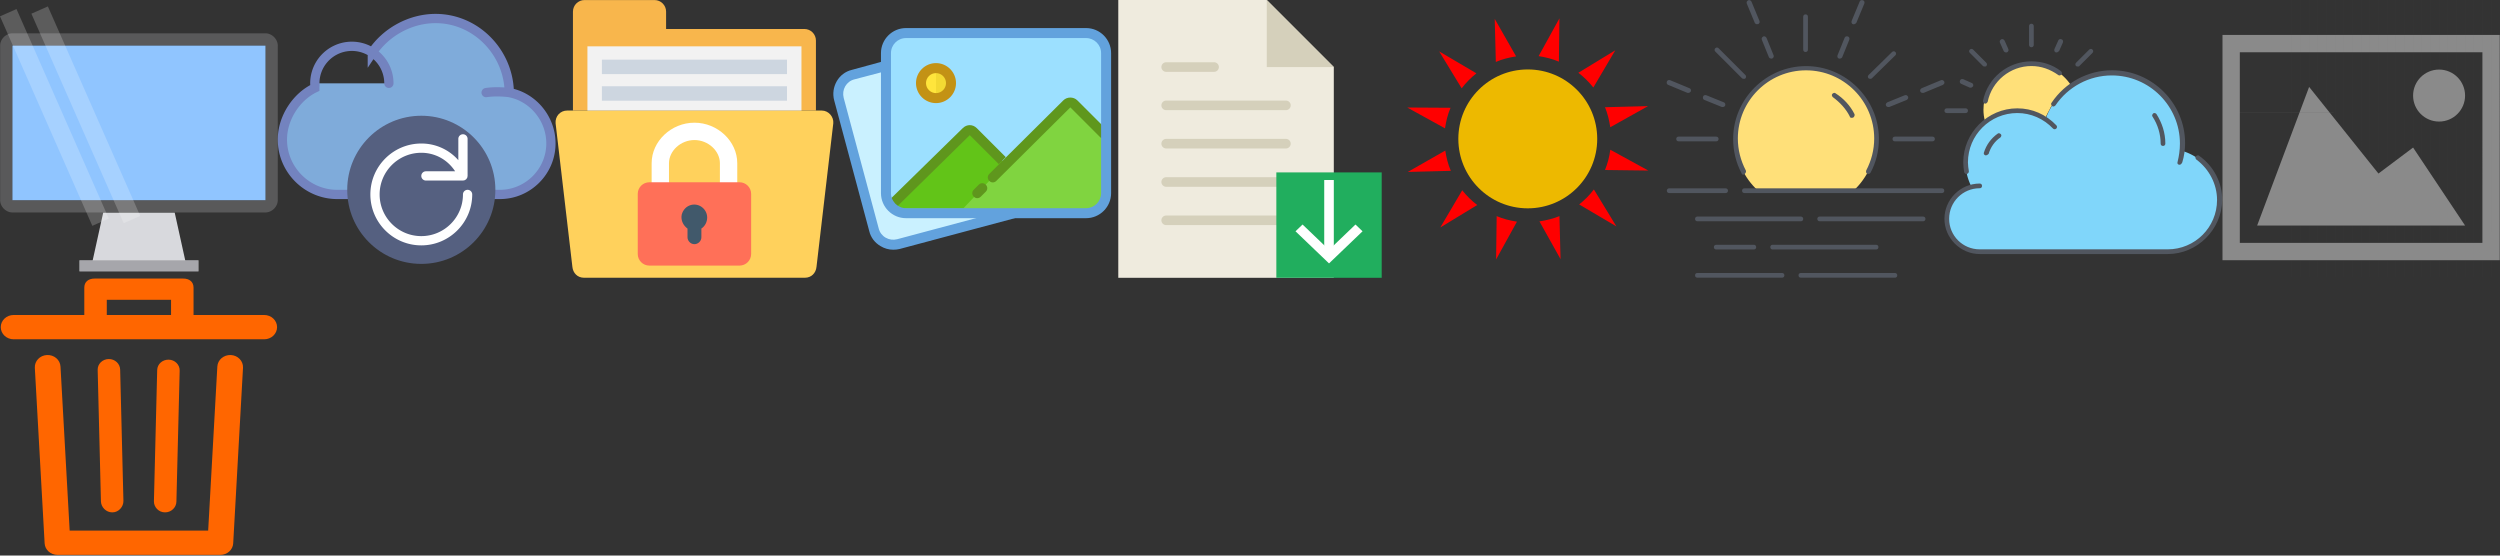 <svg xmlns="http://www.w3.org/2000/svg" width="450" height="100" xmlns:xlink="http://www.w3.org/1999/xlink"><rect width="100%" height="100%" fill="#333333" stroke="none"/><defs><symbol id="a" viewBox="0 0 460.233 460.233"><path fill="#D8D9DD" d="M309.125 441.463H151.34l19.723-89.449h118.339z"/><path fill="#D8D9DD" d="M131.636 431.298h197.193v18.296H131.636z"/><path fill="#59595A" d="M439.677 75.537c.012 0 .226.139.226.151v255.997H20.562V75.688a.96.96 0 0 1 .161-.151h418.954zm20.556 128.073V75.652c0-10.847-9.672-20.444-20.52-20.444H20.687C9.84 55.208.233 64.805.233 75.652v255.92c0 10.848 9.607 20.444 20.454 20.444h419.026c10.848 0 20.52-9.597 20.52-20.444V203.61z"/><path fill="#90C5FF" d="M439.677 75.537c.012 0 .226.139.226.151v255.997H20.562V75.688a.96.96 0 0 1 .161-.151h418.954z"/><path fill="#5B5B5F" d="M131.636 431.298h197.193v18.296H131.636z" opacity=".4"/><path fill="#FFF" d="M180.309 362.12l-27.346 12.039L0 27.043 27.335 14.99zm52.021-4.349l-27.356 12.038L52.01 22.692l27.315-12.053z" opacity=".2"/></symbol><symbol id="b" viewBox="0 0 60 60"><path fill="#7FABDA" stroke="#7383BF" stroke-width="2" stroke-miterlimit="10" d="M50.003 20c-.115-8.699-7.193-16-15.919-16-5.559 0-10.779 3.005-13.661 7.336A8 8 0 0 0 8 18c0 .153.014.302.023.454-.01.182-.023.366-.023.546-3.988 1.912-7 6.457-7 11.155C1 36.67 6.33 42 12.845 42h24.507c.138 0 .272-.016.408-.021.137.005.271.021.409.021h9.803C54.037 42 59 37.037 59 30.972c0-5.371-3.894-10.011-8.997-10.972zm0 0s-2.535-.375-5.003 0M8 18a8 8 0 0 1 16 0" stroke-linecap="round"/><circle cx="31" cy="41" r="16" fill="#556080"/><path fill="#FFF" d="M41 41a1 1 0 0 0-1 1c0 4.963-4.038 9-9 9s-9-4.037-9-9 4.038-9 9-9c3 0 5.677 1.506 7.311 4H32a1 1 0 1 0 0 2h8l.005-.001c.07 0 .14-.027.21-.042.06-.014.125-.015.181-.039l.005-.001c.034-.015.056-.043.087-.061.081-.046.162-.093.227-.159.044-.046.07-.103.104-.155.036-.055.08-.104.105-.166.034-.084.043-.175.054-.265.004-.039.022-.072.022-.111v-8a1 1 0 1 0-2 0v4.6a10.605 10.605 0 0 0-8-3.6c-6.065 0-11 4.935-11 11s4.935 11 11 11 11-4.935 11-11a1 1 0 0 0-1-1z"/></symbol><symbol id="c" viewBox="0 0 501.71 501.71"><path fill="#F8B64C" d="M470.283 73.222v126.433H31.426V20.977C31.426 9.483 40.83.079 52.324.079h126.433c11.494 0 20.898 9.404 20.898 20.898v31.347h249.731c11.493 0 20.897 9.404 20.897 20.898z"/><path fill="#FFD15C" d="M480.732 199.655H20.977c-12.539 0-21.943 10.449-20.898 22.988l30.302 259.135c1.045 11.494 9.404 19.853 20.898 19.853H450.43c11.494 0 19.853-8.359 20.898-19.853l30.302-259.135c1.045-11.494-8.359-22.988-20.898-22.988z"/><path fill="#F2F2F2" d="M57.549 83.671h386.612v115.984H57.549z"/><path fill="#CDD6E0" d="M83.671 107.704h334.367v26.122H83.671zm0 48.065h334.367v26.122H83.671z"/><path fill="#FFF" d="M204.879 331.312v-36.571c0-21.943 20.898-41.796 45.976-41.796s45.976 19.853 45.976 41.796v36.571h31.347v-36.571c0-39.706-35.527-73.143-77.322-73.143s-77.322 33.437-77.322 73.143v36.571h31.345z"/><path fill="#FF7058" d="M332.357 329.222H169.353c-11.494 0-20.898 9.404-20.898 20.898v108.67c0 11.494 9.404 20.898 20.898 20.898h163.004c11.494 0 20.898-9.404 20.898-20.898V350.12c0-11.494-9.404-20.898-20.898-20.898z"/><path fill="#41596B" d="M273.843 392.961c0-14.629-13.584-26.122-28.212-22.988-9.404 2.09-15.673 9.404-17.763 17.763-2.09 10.449 3.135 19.853 10.449 25.078v15.673c0 6.269 5.224 12.539 12.539 12.539 6.269 0 12.539-5.224 12.539-12.539v-15.673c6.268-4.18 10.448-11.494 10.448-19.853z"/></symbol><symbol id="d" viewBox="0 0 444.163 444.163"><g transform="translate(8 26)"><path fill="#CAF1FF" d="M280.163 314.882l-184 49.2c-17.2 4.4-34.8-5.6-39.2-22.8l-56-208.8c-4.4-17.2 5.6-34.8 22.8-39.2l46.8-12.8 209.6 234.4z"/><path fill="#9CE0FF" d="M396.163 26.882c17.6 0 32 14.4 32 32v224c0 17.6-14.4 32-32 32h-288c-17.6 0-32-14.4-32-32v-224c0-17.6 14.4-32 32-32h288z"/><path fill="#80D440" d="M424.163 191.682l-47.6-47.6c-3.2-3.2-8-3.2-11.2 0l-96.8 95.2-60-56.4-119.2 126.8h336l-1.2-118z"/><path fill="#62C418" d="M267.363 235.682l-52.4-50.4c-3.2-3.2-8-3.2-11.2 0l-123.6 121.6h120l67.2-71.2z"/><path fill="#5F961D" d="M222.163 290.882c-2 0-4-.8-5.6-2.4-3.2-3.2-3.2-8 0-11.2l8-8c3.2-3.2 8-3.2 11.2 0 3.2 3.2 3.2 8 0 11.2l-8 8c-1.6 1.6-3.6 2.4-5.6 2.4zm-127.6 12.8l-11.2-11.6 115.6-113.2c3.2-3.2 7.2-4.8 11.2-4.8s8 1.6 11.2 4.8l46.4 46.4-11.2 11.2-46.4-46.4-115.6 113.6z"/><path fill="#5F971D" d="M246.963 265.682c-2 0-4-.8-5.6-2.4-3.2-3.2-3.2-8 0-11.2l118.4-117.6c6-6 16.4-6 22.4 0l47.6 47.6c3.2 3.2 3.2 8 0 11.2s-8 3.2-11.2 0l-47.6-47.6-118.4 117.6c-1.6 1.6-3.6 2.4-5.6 2.4z"/><path fill="#62A2DD" d="M396.163 322.882h-288c-22 0-40-18-40-40v-224c0-22 18-40 40-40h288c22 0 40 18 40 40v224c0 22-18 40-40 40zm-288-288c-13.2 0-24 10.8-24 24v224c0 13.2 10.8 24 24 24h288c13.2 0 24-10.8 24-24v-224c0-13.2-10.8-24-24-24h-288z"/><circle cx="156.163" cy="106.882" r="24" fill="#FFE53C"/><path fill="#F3D933" d="M156.163 130.882c13.2 0 24-10.8 24-24s-10.8-24-24-24v48z"/><path fill="#C39215" d="M156.163 138.882c-17.6 0-32-14.4-32-32s14.4-32 32-32 32 14.4 32 32-14.4 32-32 32zm0-48c-8.8 0-16 7.2-16 16s7.2 16 16 16 16-7.2 16-16-7.2-16-16-16z"/><path fill="#62A2DD" d="M87.763 373.282c-7.2 0-14-2-20-5.6-9.2-5.2-16-14-18.4-24.4l-56-208.8c-2.8-10.4-1.2-21.2 4-30.4s14-16 24.4-18.4l46.8-12.8 4.4 15.6-47.2 12.4c-6.4 1.6-11.6 5.6-14.8 11.2s-4 12-2.4 18.4l56 208.8c1.6 6.4 5.6 11.6 11.2 14.8 5.6 3.2 12 4 18.4 2.4l184-49.2 4 15.6-184 49.2c-3.2.8-6.8 1.2-10.4 1.2z"/></g></symbol><symbol id="e" viewBox="0 0 58 58"><path fill="#EFEBDE" d="M46.5 14l-14-14h-31v58h45z"/><path fill="#D5D0BB" d="M11.5 23h25a1 1 0 1 0 0-2h-25a1 1 0 1 0 0 2zm0-8h10a1 1 0 1 0 0-2h-10a1 1 0 1 0 0 2zm25 14h-25a1 1 0 1 0 0 2h25a1 1 0 1 0 0-2zm0 8h-25a1 1 0 1 0 0 2h25a1 1 0 1 0 0-2zm0 8h-25a1 1 0 1 0 0 2h25a1 1 0 1 0 0-2zm-4-45v14h14z"/><path fill="#21AE5E" d="M34.5 36h22v22h-22z"/><path fill="#FFF" d="M44.5 37.586h2v16h-2z"/><path fill="#FFF" d="M45.5 55l-7-6.707 1.476-1.414 5.524 5.293 5.524-5.293 1.476 1.414z"/></symbol><symbol id="f" viewBox="0 0 100 100"><path fill="none" d="M0 0h100v100H0z" class="bk"/><circle cx="50" cy="50" r="25" fill="#edb900"/><g><path fill="red" d="M79.7 53.9c-.3 2.6-1 5-1.9 7.3l15.6.2-13.7-7.5zM61.2 22.2l.2-15.6-7.5 13.6c2.5.4 5 1 7.3 2zm-15.4-1.9L38.1 6.8l.4 15.5c2.3-1 4.7-1.6 7.3-2zm27.8 11.2l7.9-13.4-13.3 8.1c2 1.5 3.8 3.3 5.4 5.3zm6.1 14.3l13.6-7.6-15.5.4c.9 2.2 1.5 4.6 1.9 7.2zM31.5 26.4l-13.4-7.9 8.1 13.3c1.5-2 3.3-3.8 5.3-5.4zm22.7 53.3l7.6 13.6-.4-15.5c-2.2.9-4.6 1.5-7.2 1.9zm-32-40.9l-15.6-.1 13.6 7.5c.4-2.6 1-5.1 2-7.4zm46.3 34.8l13.4 7.9-8.1-13.3c-1.5 2-3.3 3.8-5.3 5.4zm-29.7 4.2l-.2 15.6 7.5-13.6c-2.5-.4-5-1-7.3-2zm-12.4-9.3l-7.9 13.4 13.3-8.1c-2-1.5-3.8-3.3-5.4-5.3zm-6.1-14.3L6.8 61.9l15.5-.4c-1-2.3-1.6-4.7-2-7.3z"/><animateTransform attributeName="transform" type="rotate" from="0 50 50" to="60 50 50" repeatCount="indefinite" dur="1s"/></g></symbol><symbol id="g" viewBox="0 0 1024 1024"><path fill="#FFE079" d="M772.007 512.324c0 76.27-32.933 143.872-83.202 190.673H336.928c-52.002-46.801-83.203-114.403-83.203-190.673 0-143.872 116.137-260.008 260.009-260.008s258.273 116.138 258.273 260.008"/><path fill="#51565F" d="M841.344 1023.675H494.666c-5.2 0-8.668-3.467-8.668-8.668 0-5.2 3.468-8.667 8.668-8.667h346.678c5.2 0 8.668 3.467 8.668 8.667-.002 5.2-3.468 8.668-8.668 8.668zm-416.013 0H113.32c-5.2 0-8.668-3.467-8.668-8.668 0-5.2 3.468-8.667 8.668-8.667h312.01c5.2 0 8.668 3.467 8.668 8.667-.003 5.2-3.468 8.668-8.668 8.668zm346.676-104.003H390.662c-5.2 0-8.667-3.468-8.667-8.668 0-5.2 3.467-8.668 8.667-8.668h381.345c5.2 0 8.668 3.468 8.668 8.668 0 5.2-3.468 8.668-8.668 8.668zm-450.68 0h-138.67c-5.2 0-8.668-3.468-8.668-8.668 0-5.2 3.468-8.668 8.668-8.668h138.672c5.2 0 8.667 3.468 8.667 8.668-.002 5.2-3.467 8.668-8.667 8.668zm624.02-104.004H564.001c-5.2 0-8.668-3.467-8.668-8.667s3.467-8.668 8.668-8.668h381.344c5.2 0 8.668 3.468 8.668 8.668s-3.465 8.667-8.666 8.667zm-450.681 0H113.32c-5.2 0-8.668-3.467-8.668-8.667s3.468-8.668 8.668-8.668h381.345c5.2 0 8.667 3.468 8.667 8.668s-3.467 8.667-8.667 8.667zm520.016-104.003H286.66c-5.2 0-8.667-3.467-8.667-8.668s3.467-8.667 8.667-8.667h728.023c5.2 0 8.668 3.467 8.668 8.667s-3.467 8.668-8.668 8.668zm-797.358 0H9.318c-5.2 0-8.668-3.467-8.668-8.668s3.467-8.667 8.668-8.667h208.006c5.2 0 8.668 3.467 8.668 8.667s-3.468 8.668-8.668 8.668zm65.868-67.602c-3.468 0-6.933-1.733-6.933-5.2-20.8-38.134-31.201-83.203-31.201-126.537 0-147.337 121.336-268.676 268.676-268.676S782.41 364.987 782.41 512.326c0 43.334-10.4 86.67-31.201 124.804-1.733 3.467-6.933 5.2-12.133 3.467-3.468-1.732-5.2-6.932-3.468-12.133 19.068-36.4 29.468-76.27 29.468-117.87 0-138.672-112.67-251.341-251.34-251.341s-251.34 112.67-251.34 251.34c0 41.602 10.4 81.47 29.467 117.871 1.733 3.468 0 8.668-3.467 12.133-3.47 1.731-5.204 3.466-5.204 3.466zm696.822-123.071H841.342c-5.2 0-8.667-3.468-8.667-8.668s3.467-8.668 8.667-8.668h138.672c5.2 0 8.668 3.468 8.668 8.668s-3.468 8.668-8.668 8.668zm-797.358 0H43.984c-5.2 0-8.668-3.468-8.668-8.668s3.468-8.668 8.668-8.668h138.672c5.2 0 8.667 3.468 8.667 8.668s-3.467 8.668-8.667 8.668zm499.216-86.67c-3.468 0-6.933-1.733-6.933-5.2-13.868-27.734-36.401-52.002-62.402-71.07-3.468-3.468-5.2-8.668-1.733-12.133 3.468-3.468 8.668-5.2 12.133-1.733 29.468 19.068 53.735 45.069 69.335 76.27 1.733 3.467 0 8.667-3.467 12.133-3.466 1.733-5.2 1.733-6.933 1.733zm135.204-39.867c-3.467 0-6.933-1.733-8.668-5.2-1.732-5.2 0-8.668 5.2-12.133l64.135-26.001c5.2-1.733 8.668 0 12.133 5.2 1.733 5.2 0 8.668-5.2 12.133l-64.135 26h-3.465zm-610.152 0h-3.468l-64.134-26c-5.2-1.734-6.933-6.934-5.2-12.134 1.732-5.2 6.932-6.933 12.133-5.2l64.134 26c5.2 1.733 6.933 6.934 5.2 12.134-1.732 3.465-5.2 5.2-8.665 5.2zm736.689-52.002c-3.468 0-6.933-1.732-8.668-5.2-1.733-5.2 0-8.668 5.2-12.133l71.07-29.468c5.2-1.733 8.668 0 12.133 5.2 1.733 5.2 0 8.668-5.2 12.133l-71.07 29.468h-3.465zm-863.228 0h-3.467L5.85 312.985c-5.2-1.733-6.933-6.933-5.2-12.133 1.733-5.2 6.933-6.933 12.133-5.2l71.07 29.468c5.2 1.733 6.933 6.933 5.2 12.133-3.468 3.466-5.2 5.2-8.668 5.2zm670.822-52.001c-1.733 0-5.2 0-6.933-1.733-3.468-3.468-3.468-8.668 0-12.133l86.67-84.936c3.467-3.467 8.667-3.467 12.133 0 3.467 3.468 3.467 8.668 0 12.134l-86.67 84.935c-1.733 1.733-3.466 1.733-5.2 1.733zm-466.28 0c-1.733 0-5.2 0-6.933-1.733l-98.804-98.803c-3.467-3.468-3.467-8.668 0-12.133s8.668-3.468 12.133 0l98.804 98.803c3.467 3.467 3.467 8.667 0 12.133 0 1.733-3.468 1.733-5.2 1.733zm353.61-74.537h-3.467c-5.2-1.733-6.933-6.933-5.2-12.134l26-64.134c1.734-5.2 6.934-6.933 12.134-5.2s6.933 6.933 5.2 12.133l-26 64.134c-1.733 3.468-5.2 5.2-8.666 5.2zm-253.075 0c-3.467 0-6.933-1.733-8.667-5.2l-26.001-64.135c-1.733-5.2 0-8.668 5.2-12.133 5.2-1.733 8.668 0 12.133 5.2l26 64.134c1.734 5.2 0 8.668-5.2 12.134h-3.465zM512 191.648c-5.2 0-8.668-3.467-8.668-8.667V61.644c0-5.2 3.468-8.667 8.668-8.667s8.668 3.467 8.668 8.667v121.337c0 5.2-3.468 8.667-8.668 8.667zM333.461 89.378c-3.468 0-6.933-1.733-8.668-5.2l-29.466-71.07c-1.733-5.2 0-8.668 5.2-12.133 5.2-1.733 8.668 0 12.133 5.2l29.468 71.07c1.733 5.2 0 8.667-5.2 12.133-1.735-1.733-3.467 0-3.467 0zm357.078 0h-3.467c-5.2-1.733-6.933-6.933-5.2-12.133l29.468-71.07c1.733-5.2 6.933-6.933 12.133-5.2s6.933 6.933 5.2 12.133l-29.468 71.07c-1.733 1.732-5.2 5.2-8.666 5.2z"/></symbol><symbol id="h" viewBox="0 0 1024 1024"><path fill="#80D6FA" d="M259.898 408.04h8.664c38.118 0 72.772 12.129 103.96 31.188 5.198-13.862 10.396-25.99 17.326-38.117 3.466-5.198 5.198-10.396 8.664-13.862 3.466-5.198 6.93-10.396 12.128-15.594 8.664-12.128 19.06-22.524 31.187-32.92 3.466-3.466 6.93-5.198 10.396-8.664 5.198-3.466 10.396-8.664 15.594-12.128 41.584-29.456 93.564-46.782 147.275-46.782 143.812 0 259.899 116.088 259.899 259.899 0 8.664 0 15.594-1.732 24.258 81.435 22.524 140.345 95.295 140.345 183.66a190.045 190.045 0 0 1-190.593 190.594H129.95c-67.573 0-121.285-53.712-121.285-121.286 0-57.177 39.852-103.96 91.831-117.821-13.861-27.724-22.525-57.18-22.525-90.1 0-60.643 29.455-116.087 74.503-150.74 20.792-15.595 43.316-27.722 69.306-34.654 5.198-1.732 10.396-1.732 15.594-3.466 5.198-1.732 12.128-1.732 17.325-1.732 1.734-1.732 3.468-1.732 5.2-1.732"/><path fill="#FFE079" d="M467.817 316.21c-5.198 3.465-10.396 8.663-15.594 12.127-3.466 3.466-6.93 5.198-10.396 8.664-10.396 10.396-22.523 20.792-31.187 32.92-3.466 5.198-8.664 10.396-12.128 15.594-3.466 5.198-6.93 8.664-8.664 13.862-6.93 12.128-13.862 25.99-19.06 38.117-29.456-19.06-65.842-31.187-103.96-31.187h-15.593c-6.93 0-12.128 1.732-17.326 1.732s-10.396 1.732-15.594 3.466c-25.99 6.93-48.514 17.325-69.306 32.92-3.466-12.129-5.198-25.99-5.198-39.852 0-95.296 77.97-173.265 173.265-173.265 65.842 3.468 119.553 36.387 150.741 84.901"/><path fill="#51565F" d="M823.011 936.502H129.95C58.91 936.502 0 877.592 0 806.552s58.91-129.949 129.95-129.949c5.197 0 8.663 3.466 8.663 8.664s-3.466 8.662-8.664 8.662c-62.375 0-112.623 50.248-112.623 112.623s50.248 112.622 112.623 112.622h693.062c100.494 0 181.93-81.436 181.93-181.93 0-58.909-29.457-114.355-76.238-149.008-3.466-3.466-5.198-8.664-1.732-12.128 3.466-3.466 8.664-5.198 12.127-1.732 53.712 38.117 84.9 98.761 84.9 162.869-1.73 109.157-91.83 199.257-200.987 199.257zM81.436 641.949c-3.466 0-6.93-3.466-8.664-6.93-1.732-12.128-3.466-24.258-3.466-36.385 0-109.158 90.097-199.255 199.254-199.255 55.446 0 105.692 22.524 143.812 62.375 3.466 3.466 3.466 8.664 0 12.128-3.466 3.466-8.664 3.466-12.128 0-34.654-36.386-81.436-57.177-131.682-57.177-100.493 0-181.928 81.435-181.928 181.929 0 10.395 1.731 22.523 3.465 32.92-.002 5.197-3.465 8.663-8.663 10.395zm784.893-34.654h-1.732c-5.198-1.732-6.93-5.198-5.198-10.396 5.198-20.791 8.664-43.315 8.664-67.573 0-138.613-112.623-251.235-251.235-251.235-83.167 0-161.137 41.584-207.918 110.89-3.466 3.466-8.664 5.198-12.128 1.732-3.466-3.466-5.198-8.664-1.732-12.128C445.297 304.08 528.465 259.03 618.562 259.03c147.276 0 268.563 121.286 268.563 268.563 0 24.258-3.466 48.514-10.396 71.04-3.47 6.93-6.936 8.661-10.4 8.661zm-713.856-34.651h-1.732c-5.198-1.732-6.93-6.93-5.198-10.396 8.664-27.722 25.99-51.98 50.248-69.306 3.466-3.466 8.664-1.732 12.128 1.732 3.466 3.466 1.732 8.664-1.732 12.128-20.792 13.862-36.386 36.386-43.316 60.644-3.466 3.464-6.932 5.198-10.398 5.198zm653.212-34.654c-5.198 0-8.664-3.466-8.664-8.664 0-34.654-10.396-69.306-29.456-98.762-3.466-3.466-1.731-8.663 1.732-12.127 3.466-3.466 8.664-1.732 12.128 1.732 20.792 32.92 32.92 69.305 32.92 109.157.004 5.198-3.462 8.664-8.66 8.664zM77.97 416.705H8.664c-5.198 0-8.664-3.466-8.664-8.664 0-5.198 3.466-8.664 8.664-8.664H77.97c5.198 0 8.664 3.466 8.664 8.664 0 5.198-3.466 8.664-8.664 8.664zm72.771-34.654h-1.732c-5.198-1.732-6.93-5.198-6.93-10.396 17.326-84.9 91.832-145.543 178.463-145.543 39.852 0 77.97 12.128 109.157 36.385 3.466 3.466 5.198 8.664 1.732 12.128-3.466 3.466-8.663 5.198-12.127 1.732-29.456-20.792-62.376-32.92-98.762-32.92-77.97 0-145.543 55.446-161.137 131.682-1.734 3.466-5.198 6.932-8.664 6.932zM97.03 323.14h-3.466l-31.188-13.86c-5.198-1.732-6.93-6.93-5.198-12.128 1.732-5.198 6.93-6.93 12.128-5.198l31.187 13.862c5.198 1.732 6.93 6.93 5.198 12.128-3.464 3.464-5.198 5.198-8.662 5.198zm395.046-77.97c-1.732 0-5.198 0-6.93-1.731-3.466-3.466-3.466-8.664 0-12.128l48.514-48.514c3.466-3.466 8.664-3.466 12.128 0s3.466 8.664 0 12.128l-48.514 48.514c0 1.732-3.466 1.732-5.198 1.732zm-343.066 0c-1.732 0-5.198 0-6.93-1.731l-48.516-48.516c-3.466-3.466-3.466-8.664 0-12.128s8.664-3.466 12.128 0l48.514 48.514c3.466 3.466 3.466 8.664 0 12.128.002 1.734-3.464 1.734-5.196 1.734zm77.97-51.98c-3.466 0-6.93-1.731-8.664-5.197l-13.862-31.188c-1.732-5.198 0-8.664 5.198-12.128 5.198-1.732 8.664 0 12.128 5.198l13.862 31.188c1.732 5.198 0 8.664-5.198 12.128h-3.464zm187.127 0h-3.466c-5.198-1.731-6.93-6.93-5.198-12.127l13.862-31.188c1.732-5.198 6.93-6.93 12.127-5.198 5.198 1.732 6.93 6.93 5.198 12.128l-13.861 31.188c-3.464 1.732-5.198 5.198-8.662 5.198zm-93.564-19.059c-5.198 0-8.664-3.466-8.664-8.664V96.162c0-5.198 3.466-8.664 8.664-8.664 5.198 0 8.664 3.466 8.664 8.664v69.306c-.002 5.198-3.466 8.664-8.664 8.664z"/></symbol><symbol id="i" viewBox="0 0 1024 1024"><path fill="#8a8a8a" d="M32.936.998v1022.004V.998zm31.937 0v1022.004V.998zm31.937 0v1022.004V.998zm31.939 0v1022.004V.998zm31.937 0v1022.004V.998zm31.938 0v1022.004V.998zm31.937 0v1022.004V.998zm31.938 0v1022.004V.998zm31.938 0v1022.004V.998zm31.937 0v1022.004V.998zm31.938 0v1022.004V.998zm31.938 0v1022.004V.998zm31.937 0v1022.004V.998zm31.938 0v1022.004V.998zm31.937 0v1022.004V.998zm31.938 0v1022.004V.998zm31.938 0v1022.004V.998zm31.937 0v1022.004V.998zm31.938 0v1022.004V.998zm31.937 0v1022.004V.998zm31.938 0v1022.004V.998zm31.938 0v1022.004V.998zm31.937 0v1022.004V.998zm31.938 0v1022.004V.998zm31.938 0v1022.004V.998zm31.937 0v1022.004V.998zm31.938 0v1022.004V.998zm31.937 0v1022.004V.998zm31.939 0v1022.004V.998zm31.937 0v1022.004V.998zm31.937 0v1022.004V.998zM.998 32.936h1022.004H.998zm0 31.937h1022.004H.998zm0 31.937h1022.004H.998zm0 31.939h1022.004H.998zm0 31.937h1022.004H.998zm0 31.938h1022.004H.998zm0 31.937h1022.004H.998zm0 31.938h1022.004H.998zm0 31.938h1022.004H.998zm0 31.937h1022.004H.998zm0 31.938h1022.004H.998zm0 31.938h1022.004H.998zm0 31.937h1022.004H.998zm0 31.938h1022.004H.998zm0 31.937h1022.004H.998zm0 31.938h1022.004H.998zm0 31.938h1022.004H.998zm0 31.937h1022.004H.998zm0 31.938h1022.004H.998zm0 31.937h1022.004H.998zm0 31.938h1022.004H.998zm0 31.938h1022.004H.998zm0 31.937h1022.004H.998zm0 31.938h1022.004H.998zm0 31.938h1022.004H.998zm0 31.937h1022.004H.998zm0 31.938h1022.004H.998zm0 31.937h1022.004H.998zm0 31.939h1022.004H.998zm0 31.937h1022.004H.998zm0 31.937h1022.004H.998zm0-862.315v830.378h1022.004V128.749H.998zM959.127 895.25H64.873V192.624h894.254V895.25zM703.626 352.31c0-52.916 42.896-95.812 95.813-95.812s95.812 42.896 95.812 95.813-42.896 95.813-95.812 95.813-95.813-42.896-95.813-95.813zM895.25 831.377h-766.5l191.625-511.002 255.5 319.375 127.75-95.812z"/></symbol><symbol id="j" viewBox="0 0 1024 1024"><path fill="#f60" d="M895.824 331.825l-36.152 647.246c-1.333 23.784-22.117 42.416-47.314 42.416H211.853c-25.202 0-45.986-18.632-47.315-42.416l-36.15-647.246c-1.376-24.692 18.686-45.768 44.818-47.074 26.248-1.194 48.43 17.669 49.81 42.356l33.782 604.828h510.615l33.782-604.828c1.388-24.702 23.835-43.476 49.81-42.356 26.132 1.306 46.194 22.382 44.819 47.074zm125.591-149.862c0 24.73-21.215 44.778-47.375 44.778H50.17c-26.164 0-47.374-20.048-47.374-44.778s21.21-44.768 47.375-44.768h260.576V36.444c0-21.637 15.275-33.578 38.167-33.578h326.37c22.895 0 38.18 11.941 38.18 33.578v100.75H974.04c26.16.002 47.375 20.04 47.375 44.77zm-627.752-44.767h236.89V81.222h-236.89v55.974zm19.863 727.586h.996c22.886 0 41.004-20.812 40.467-42.444L442.94 338.383c-.537-21.632-19.308-39.305-42.421-38.829-22.891.505-41.004 18.16-40.467 39.792L372.1 824.32c.532 21.316 18.978 40.462 41.425 40.462zm195.348 0c22.442 0 40.894-18.002 41.426-39.319l12.047-483.298c.537-21.632-17.576-39.847-40.462-40.351-23.253-.32-41.888 16.483-42.426 38.106l-12.047 483.775c-.537 21.637 17.575 41.088 40.467 41.088l.995-.001z"/></symbol></defs><use width="50" height="50" xlink:href="#a"/><use width="50" height="50" x="50" xlink:href="#b"/><use width="50" height="50" x="100" xlink:href="#c"/><use width="50" height="50" x="150" xlink:href="#d"/><use width="50" height="50" x="200" xlink:href="#e"/><use width="50" height="50" x="250" xlink:href="#f"/><use width="50" height="50" x="300" xlink:href="#g"/><use width="50" height="50" x="350" xlink:href="#h"/><use width="50" height="50" x="400" xlink:href="#i"/><use width="50" height="50" y="50" xlink:href="#j"/></svg>